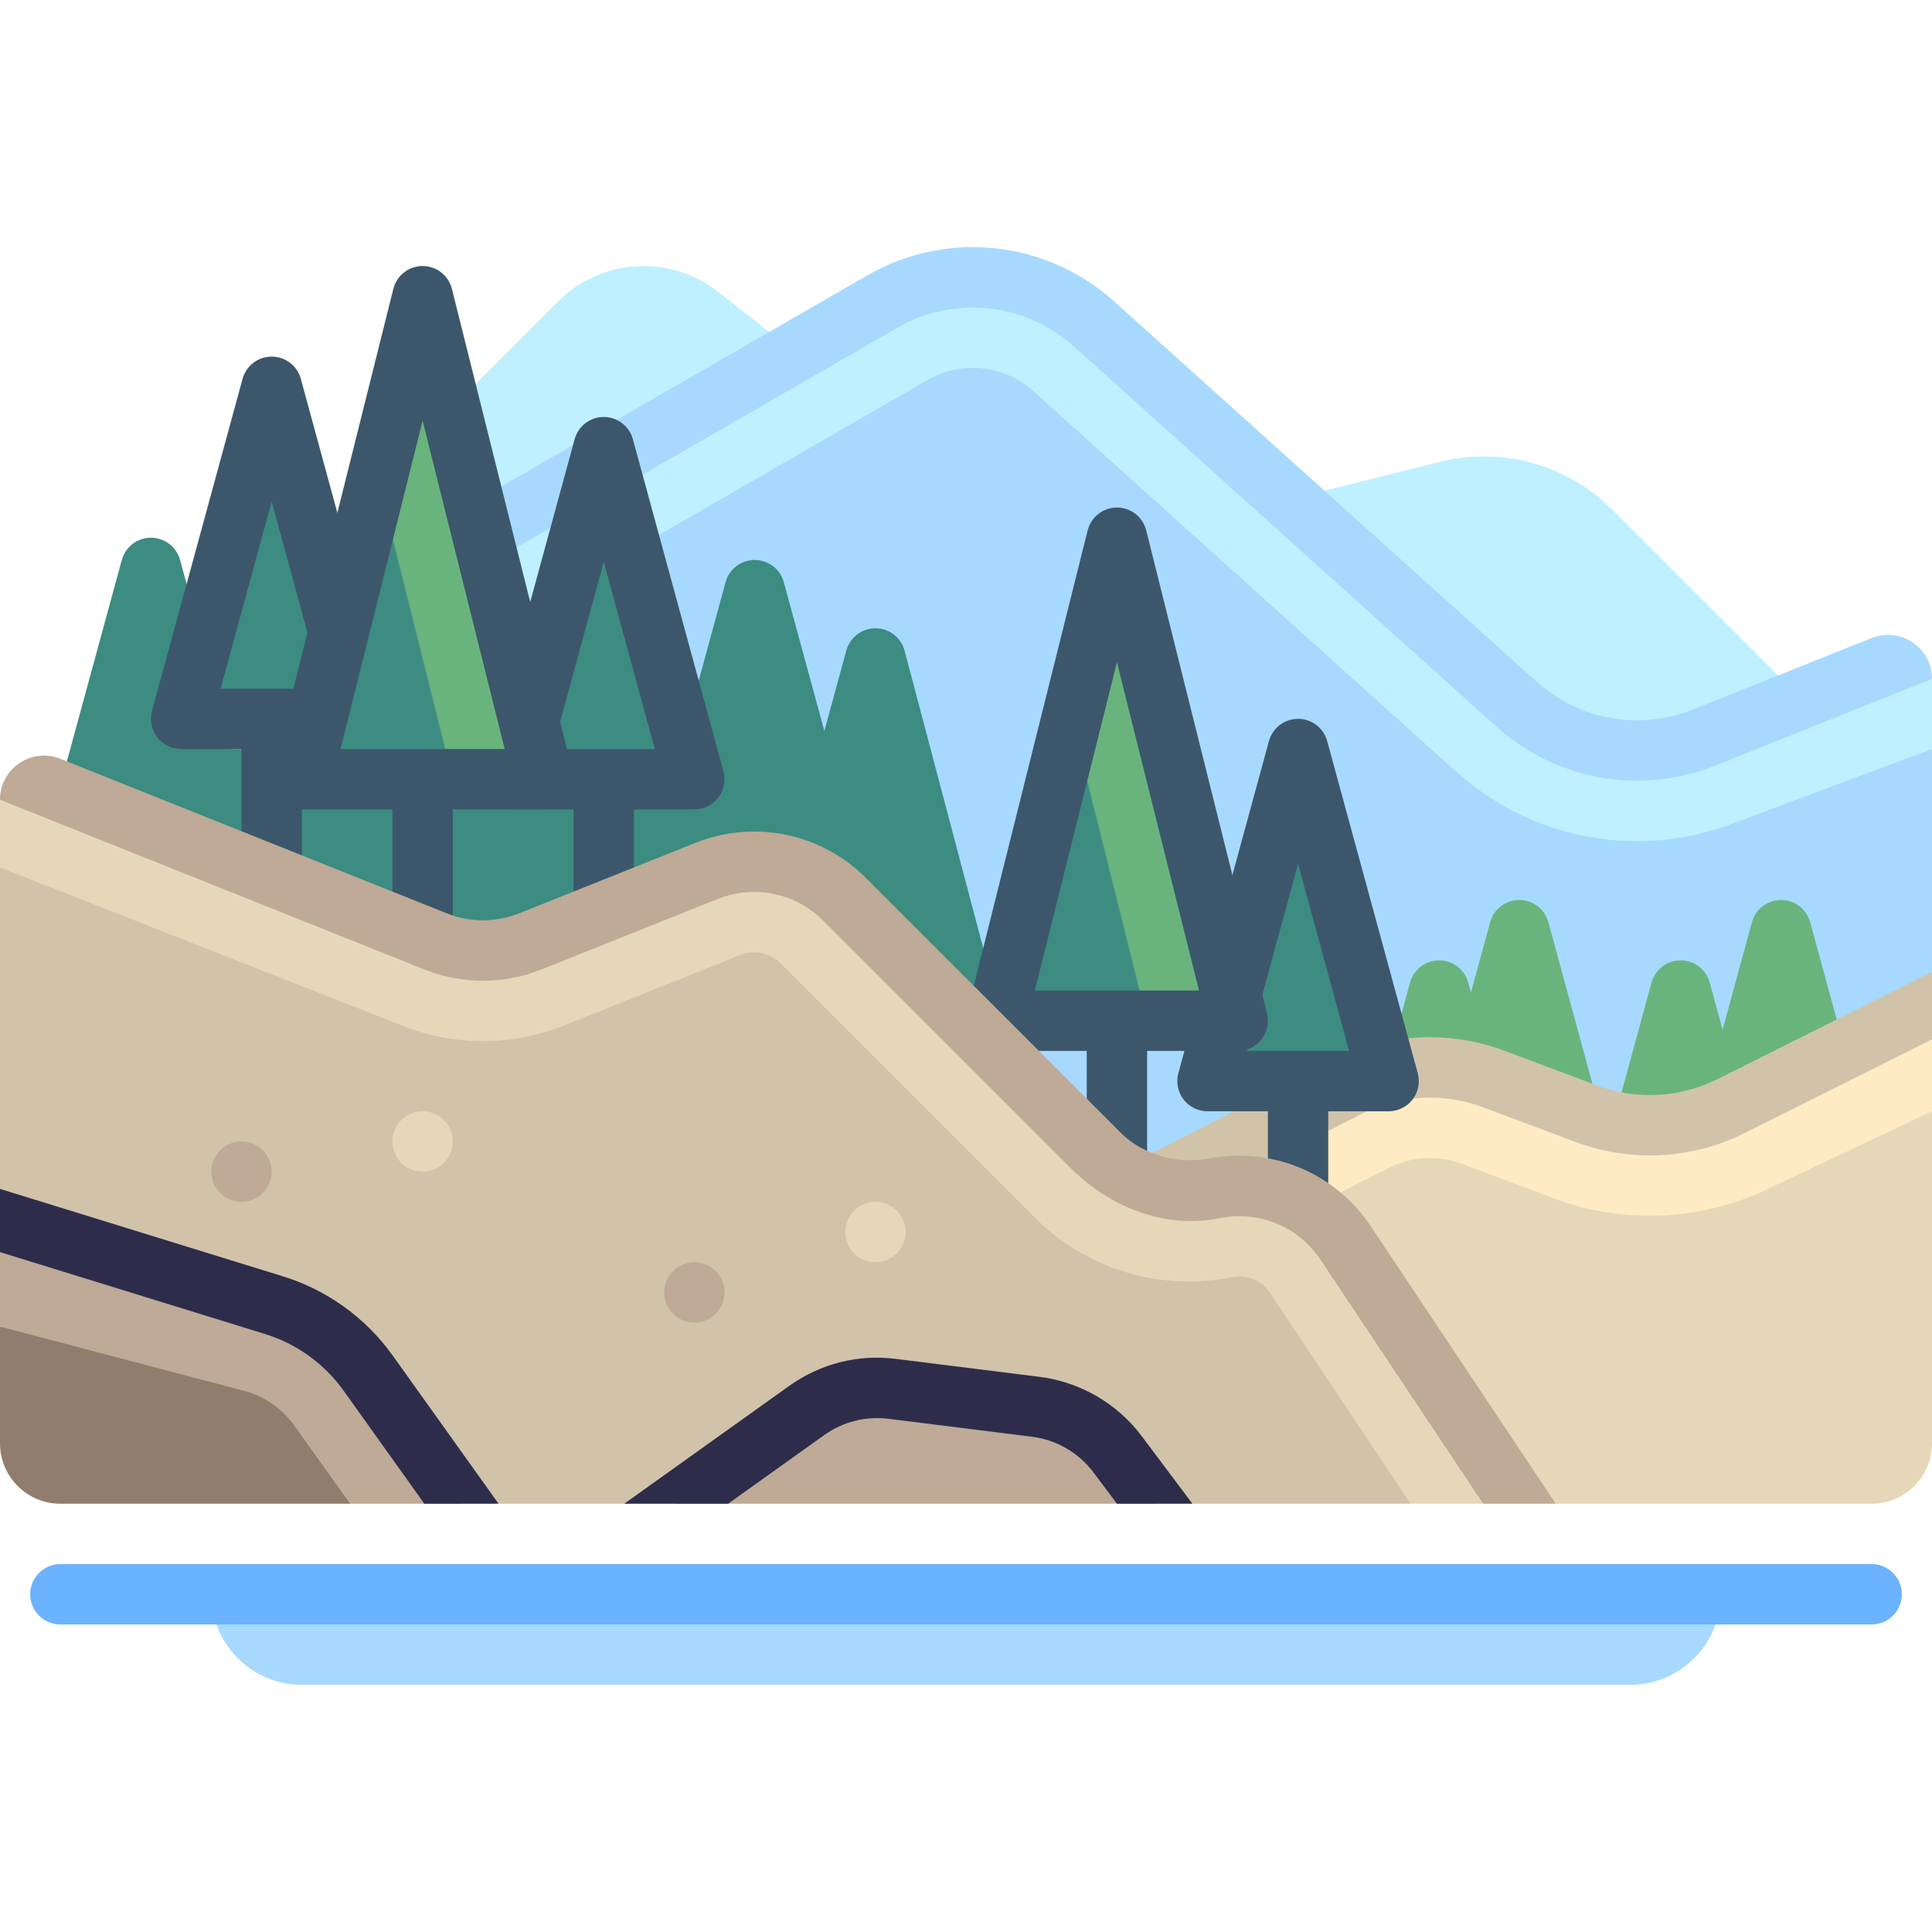 <svg id="Capa_1" enable-background="new 0 0 512 512" height="512" viewBox="0 0 512 512" width="512" xmlns="http://www.w3.org/2000/svg"><path d="m488 195.801-60.783-60.783c-11.922-11.922-29.226-16.715-45.583-12.626l-101.634 25.409-89.677-70.46c-12.737-10.008-30.944-8.919-42.398 2.535l-99.925 99.925 120 96 312-56z" fill="#bef0ff"/><path d="m512 198.502-60.266-3.094c-16.98 6.792-36.344 3.345-49.937-8.889l-111.89-100.7c-15.45-13.905-38.093-16.286-56.097-5.899l-177.81 102.582v152h375.5l80.5-76.945z" fill="#a7d9ff"/><path d="m512 179.921-60.266 15.487c-16.98 6.792-36.344 3.345-49.937-8.889l-111.89-100.701c-15.449-13.904-38.093-16.286-56.097-5.898l-177.81 102.582v23.896c4.077.005 8.206-.925 11.992-3.107l177.809-102.581c9.027-5.207 20.305-4.031 28.051 2.949l111.891 100.699c13.531 12.176 30.602 18.551 48.008 18.551 9.023 0 18.137-1.711 26.898-5.215l51.351-19.192z" fill="#bef0ff"/><path d="m512 179.921c0-8.256-8.338-13.901-16.003-10.834l-47.235 18.896c-14.242 5.711-30.191 2.867-41.613-7.41l-111.891-100.699c-18.025-16.222-44.443-19-65.447-6.882l-177.807 102.581c-3.828 2.207-5.141 7.102-2.934 10.926 2.203 3.824 7.094 5.133 10.926 2.934l177.811-102.584c15.003-8.656 33.873-6.672 46.748 4.915l111.891 100.699c10.523 9.473 23.801 14.43 37.34 14.43 7.02 0 14.109-1.332 20.922-4.055z" fill="#a7d9ff"/><path d="m231.999 166.502c-3.609 0-6.77 2.414-7.719 5.895l-5.813 21.312-10.75-39.417c-.949-3.48-4.109-5.895-7.719-5.895s-6.77 2.414-7.719 5.895l-12.057 44.21h-118.838l-13.665-50.105c-.949-3.48-4.109-5.895-7.719-5.895-3.609 0-6.77 2.414-7.719 5.895l-24 88 257.576 34.874-26.14-98.874c-.948-3.48-4.108-5.895-7.718-5.895z" fill="#3c8c82"/><g fill="#69b47d"><path d="m493.384 294.502-13.665-50.105c-.949-3.48-4.109-5.895-7.719-5.895s-6.77 2.414-7.719 5.895l-13.665 50.105z"/><path d="m466.767 310.502-13.665-50.105c-.949-3.48-4.109-5.895-7.719-5.895s-6.77 2.414-7.719 5.895l-13.664 50.105z"/><path d="m424 294.502-13.665-50.105c-.949-3.48-4.109-5.895-7.719-5.895s-6.77 2.414-7.719 5.895l-13.665 50.105z"/><path d="m402.767 310.502-13.665-50.105c-.949-3.48-4.109-5.895-7.719-5.895s-6.77 2.414-7.719 5.895l-13.664 50.105z"/></g><path d="m512 382.502v-88l-53.278-1.361c-11.938 5.969-25.823 6.698-38.32 2.011l-24.604-9.227c-12.613-4.73-26.634-3.942-38.637 2.172l-65.966 33.598 121.087 76.806h83.718c8.836.001 16-7.162 16-15.999z" fill="#e6d7b9"/><path d="m420.401 295.153-24.604-9.227c-12.614-4.73-26.635-3.942-38.639 2.172l-65.965 33.598-.757 23.899c.264.009.514.106.778.106 3.664 0 7.383-.84 10.871-2.617l65.973-33.602c5.984-3.039 13.016-3.441 19.312-1.082l24.609 9.227c18.676 7.008 39.637 5.906 57.477-3.02l42.544-20.105v-19.054l-53.278 17.693c-11.939 5.97-25.823 6.698-38.321 2.012z" fill="#ffebc3"/><path d="m512 257.558-56.855 28.429c-9.914 4.961-21.551 5.57-31.934 1.676l-24.605-9.227c-14.687-5.508-31.121-4.582-45.074 2.535l-65.965 33.598c-3.938 2.004-5.504 6.824-3.5 10.758 1.414 2.777 4.223 4.371 7.137 4.371 1.219 0 2.461-.277 3.621-.871l65.969-33.598c9.977-5.09 21.707-5.742 32.195-1.809l24.605 9.227c14.539 5.449 30.832 4.594 44.707-2.348l49.699-24.851z" fill="#d1c3aa"/><path d="m72 102.502-24 88h48z" fill="#3c8c82"/><path d="m103.719 188.397-24-88c-.949-3.48-4.109-5.895-7.719-5.895s-6.77 2.414-7.719 5.895l-24 88c-.656 2.406-.152 4.98 1.359 6.961 1.516 1.982 3.867 3.145 6.359 3.145h16v40c0 4.418 3.582 8 8 8s8-3.582 8-8v-40h16c2.492 0 4.844-1.162 6.359-3.145 1.513-1.981 2.017-4.555 1.361-6.961zm-45.246-5.895 13.527-49.595 13.527 49.596h-27.054z" fill="#3c576c"/><path d="m160 118.502-24 88h48z" fill="#3c8c82"/><path d="m191.719 204.397-24-88c-.949-3.48-4.109-5.895-7.719-5.895-3.609 0-6.77 2.414-7.719 5.895l-24 88c-.656 2.406-.152 4.98 1.359 6.961 1.516 1.982 3.867 3.145 6.359 3.145h16v40c0 4.418 3.582 8 8 8s8-3.582 8-8v-40h16c2.492 0 4.844-1.162 6.359-3.145 1.513-1.981 2.017-4.555 1.361-6.961zm-45.246-5.895 13.527-49.595 13.527 49.596h-27.054z" fill="#3c576c"/><path d="m112 78.502-32 128h64z" fill="#3c8c82"/><path d="m112 78.502-12 48 20 80h24z" fill="#69b47d"/><path d="m151.762 204.563-32-128c-.891-3.563-4.09-6.061-7.762-6.061s-6.871 2.498-7.762 6.061l-32 128c-.598 2.389-.059 4.922 1.457 6.863s3.84 3.076 6.305 3.076h24v40c0 4.418 3.582 8 8 8s8-3.582 8-8v-40h24c2.465 0 4.789-1.135 6.305-3.076s2.054-4.474 1.457-6.863zm-61.516-6.061 21.754-87.015 21.754 87.016h-43.508z" fill="#3c576c"/><path d="m344 198.502-24 88h48z" fill="#3c8c82"/><path d="m375.719 284.397-24-88c-.949-3.48-4.109-5.895-7.719-5.895s-6.77 2.414-7.719 5.895l-24 88c-.656 2.406-.152 4.98 1.359 6.961 1.516 1.982 3.867 3.145 6.359 3.145h16v40c0 4.418 3.582 8 8 8s8-3.582 8-8v-40h16c2.492 0 4.844-1.162 6.359-3.145 1.513-1.981 2.017-4.555 1.361-6.961zm-45.246-5.895 13.527-49.595 13.527 49.596h-27.054z" fill="#3c576c"/><path d="m296 142.502-32 128h64z" fill="#3c8c82"/><path d="m296 142.502-12 48 20 80h24z" fill="#69b47d"/><path d="m335.762 268.563-32-128c-.891-3.563-4.09-6.061-7.762-6.061s-6.871 2.498-7.762 6.061l-32 128c-.598 2.389-.059 4.922 1.457 6.863s3.84 3.076 6.305 3.076h24v40c0 4.418 3.582 8 8 8s8-3.582 8-8v-40h24c2.465 0 4.789-1.135 6.305-3.076s2.054-4.474 1.457-6.863zm-61.516-6.061 21.754-87.015 21.754 87.016h-43.508z" fill="#3c576c"/><path d="m356.479 329.221c-7.584-11.377-21.307-17.021-34.701-14.274l-.019.004c-11.04 2.265-22.479-1.168-30.448-9.137l-67.533-67.533c-9.572-9.572-23.927-12.519-36.496-7.491l-46.714 18.686c-8.068 3.227-17.068 3.227-25.136 0l-115.432-37.555v103.151l132.118 83.431h33.317l91.565-20.753 58.999 20.752h57.824z" fill="#d1c3aa"/><path d="m306 398.502-9.849-13.132c-5.209-6.945-13.016-11.476-21.631-12.553l-38.12-4.765c-7.973-.997-16.03 1.043-22.569 5.713l-34.631 24.737z" fill="#beaa96"/><path d="m92.791 398.502 4.751-34.641c-6.185-8.66-15.073-15.018-25.267-18.076l-72.275 5.774v30.943c0 8.837 7.163 16 16 16z" fill="#917d6e"/><path d="m78.012 377.811 14.779 20.691h29.495l-24.744-34.641c-6.186-8.66-15.073-15.019-25.267-18.076l-72.275-19.283v25.057l65.379 17.213c5.07 1.519 9.555 4.73 12.633 9.039z" fill="#beaa96"/><path d="m393.052 398.502-36.481-69.144c-7.606-11.41-21.347-17.101-34.793-14.412l-.019.004c-11.095 2.219-22.564-1.254-30.565-9.254l-67.415-67.415c-9.572-9.572-23.928-12.519-36.496-7.491l-46.714 18.686c-8.068 3.227-17.068 3.227-25.136 0l-115.433-37.555v17.957l106.519 41.883c13.852 5.539 29.109 5.539 42.961 0l46.719-18.688c3.652-1.465 7.824-.609 10.609 2.176l67.418 67.418c13.703 13.711 33.246 19.617 52.262 15.813 3.91-.781 7.891.859 10.113 4.191l37.221 55.832h19.23z" fill="#e6d7b9"/><circle cx="184" cy="342.502" fill="#beaa96" r="8"/><circle cx="64" cy="310.502" fill="#beaa96" r="8"/><circle cx="112" cy="302.502" fill="#e6d7b9" r="8"/><circle cx="232" cy="326.502" fill="#e6d7b9" r="8"/><path d="m56 422.502c0 13.255 10.745 24 24 24h352c13.255 0 24-10.745 24-24z" fill="#a7d9ff"/><path d="m496 430.502h-480c-4.418 0-8-3.582-8-8 0-4.418 3.582-8 8-8h480c4.418 0 8 3.582 8 8 0 4.419-3.582 8-8 8z" fill="#6bb2ff"/><path d="m363.226 324.92c-9.311-13.969-25.853-20.966-42.348-17.945-8.744 1.602-17.741-.648-24.027-6.934l-67.416-67.416c-11.836-11.836-29.586-15.479-45.127-9.264l-46.716 18.684c-6.158 2.463-13.028 2.463-19.187 0l-102.402-40.96c-7.664-3.066-16.003 2.58-16.003 10.836l112.461 44.984c10.016 4.004 21.047 3.996 31.078 0l46.715-18.688c9.597-3.839 20.559-1.589 27.868 5.72l65.65 65.65c10.337 10.337 25.082 16.191 39.399 13.24 10.362-2.136 20.878 2.168 26.743 10.968l43.138 64.707h19.229z" fill="#beaa96"/><path d="m104.051 359.209c-7.18-10.051-17.648-17.539-29.41-21.07l-74.641-23.067v16.75l69.977 21.626c8.449 2.535 15.926 7.883 21.055 15.063l21.422 29.992h19.664z" fill="#2d2d4b"/><path d="m302.551 380.569c-6.477-8.637-16.336-14.352-27.039-15.688l-38.121-4.766c-9.996-1.266-20.008 1.285-28.207 7.137l-43.749 31.25h27.529l25.516-18.227c4.918-3.508 10.941-5.016 16.926-4.285l38.125 4.766c6.422.801 12.336 4.234 16.223 9.414l6.248 8.332h19.998z" fill="#2d2d4b"/></svg>